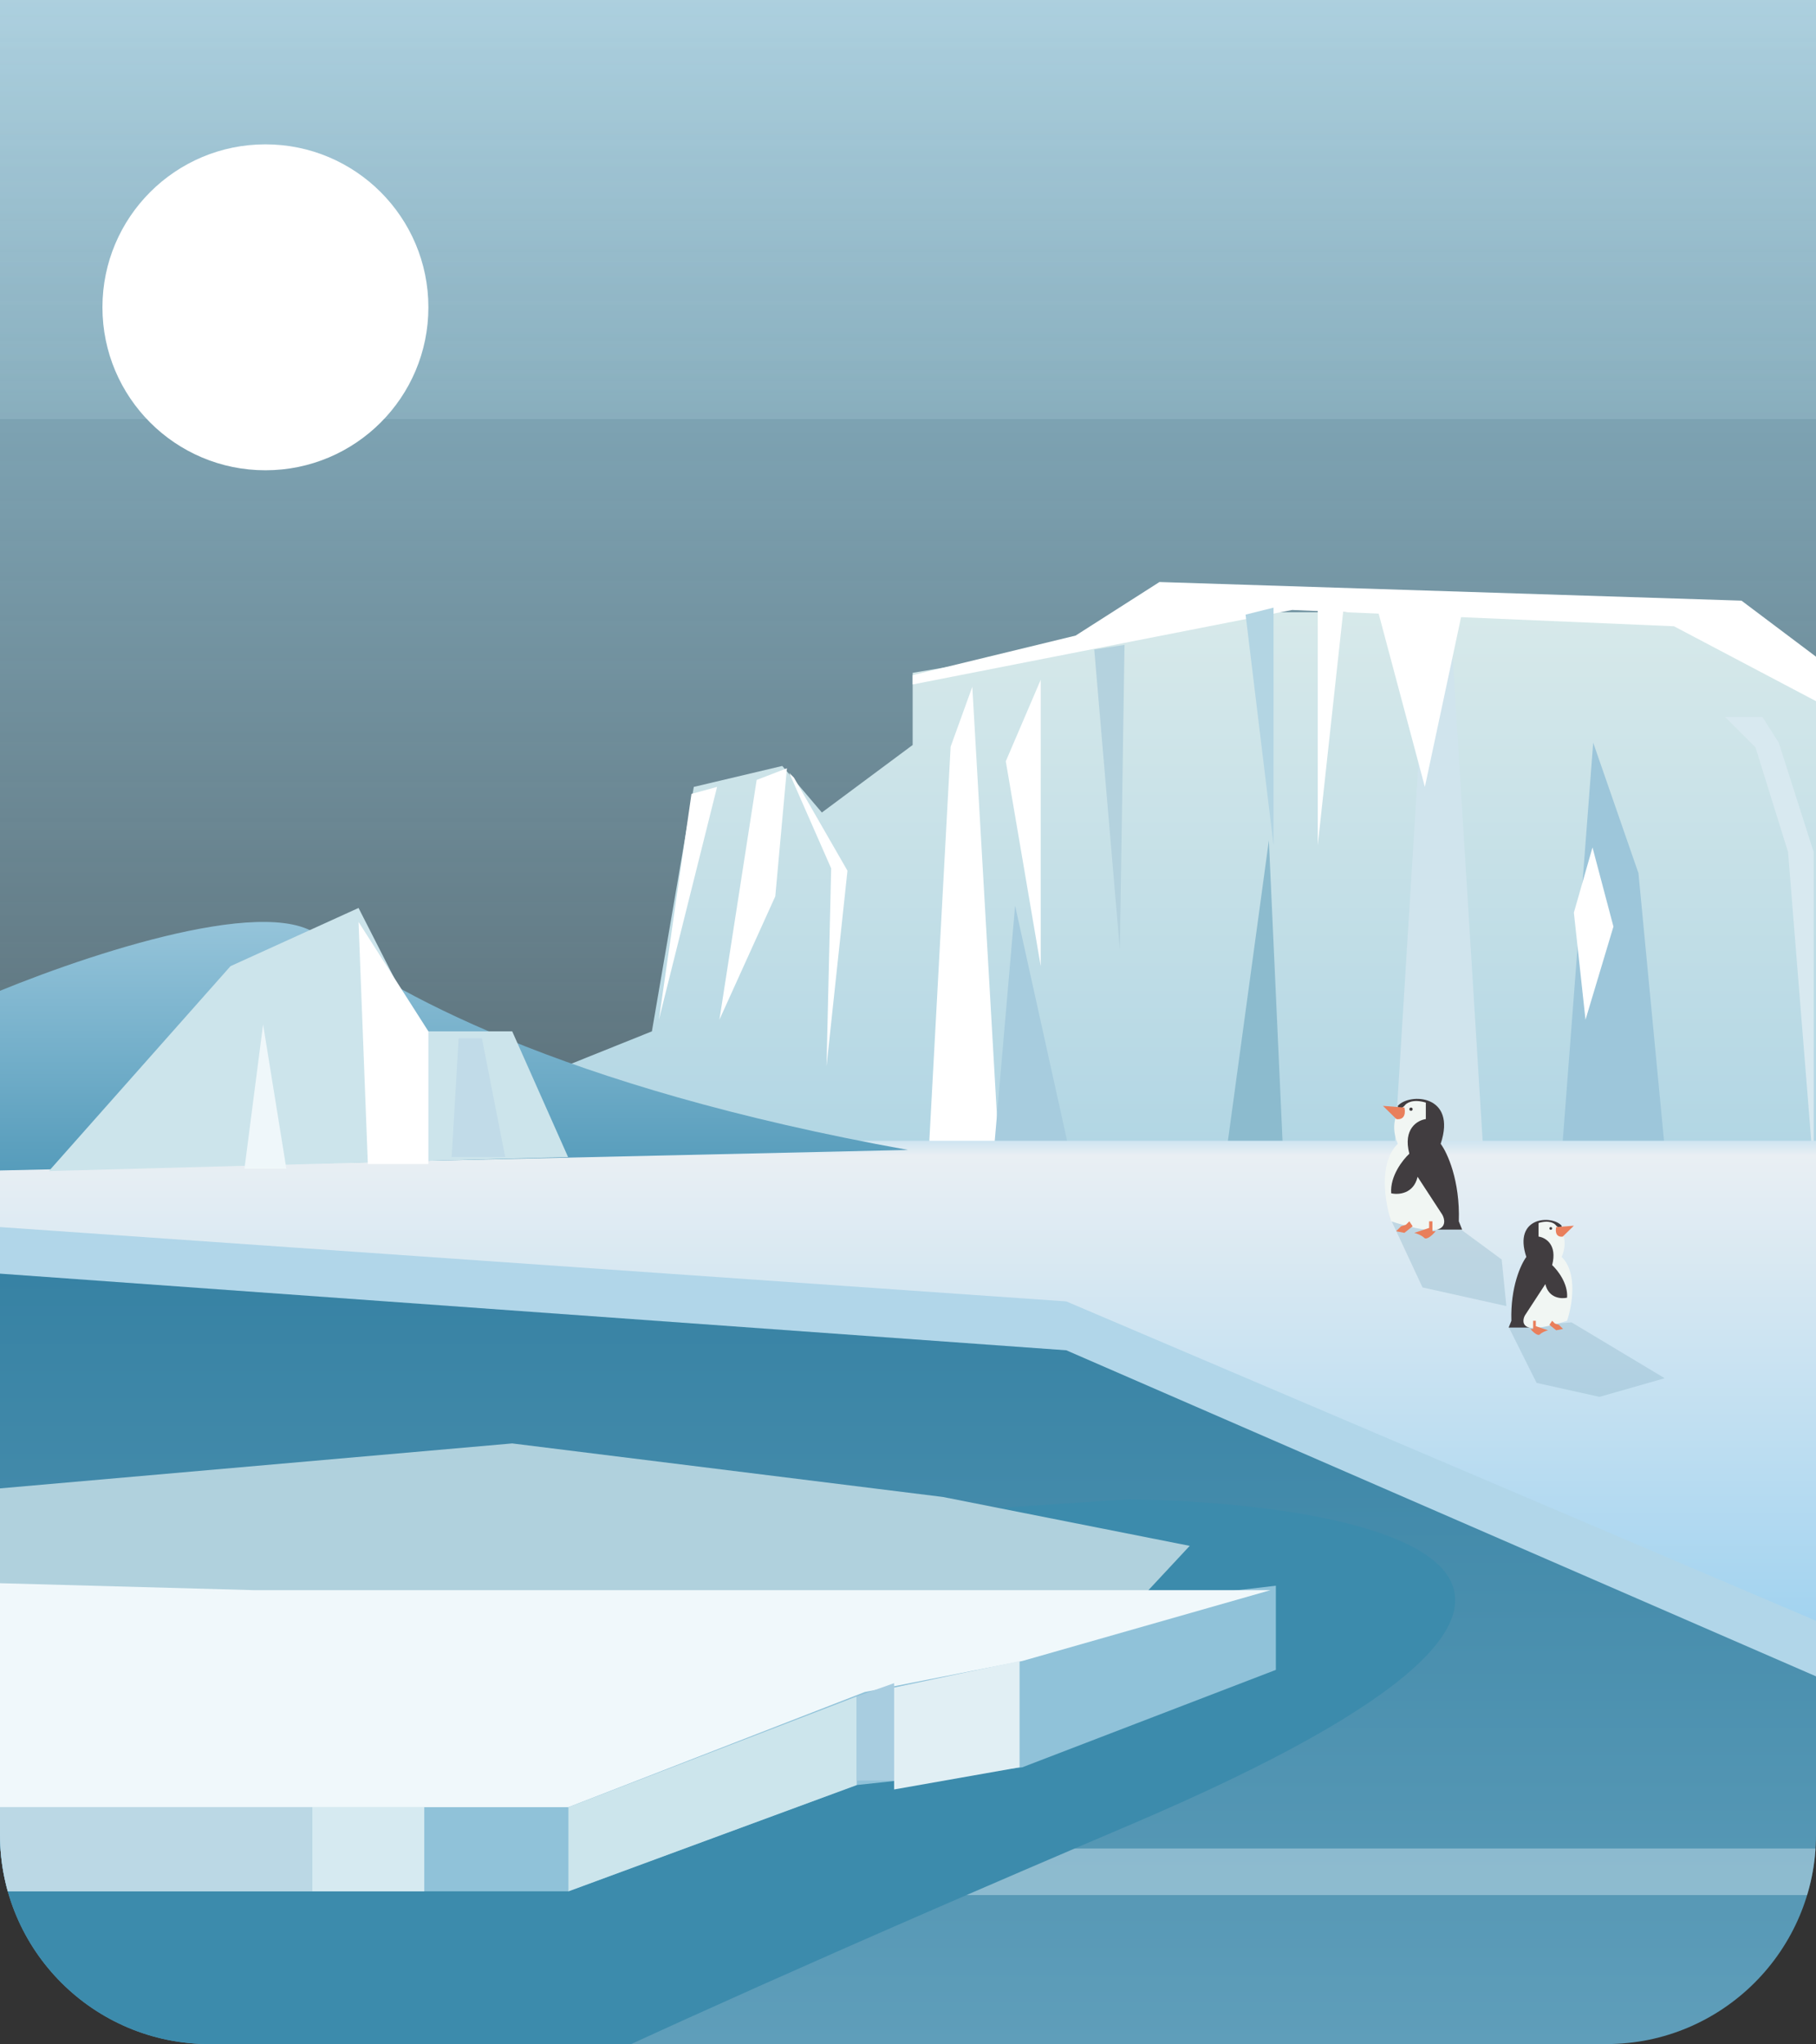 <svg width="390" height="439" viewBox="0 0 390 439" fill="none" xmlns="http://www.w3.org/2000/svg">
<rect x="0" y="0" width="390" height="439" fill="#333333" stroke="none"/>
<g clip-path="url(#clip0_21_39)">
<path d="M0 0H390V394C390 418.853 369.853 439 345 439H45C20.147 439 0 418.853 0 394V0Z" fill="url(#paint0_linear_21_39)"/>
<rect width="390" height="90" fill="url(#paint1_linear_21_39)" fill-opacity="0.35"/>
<rect x="-30" y="262" width="426" height="177" fill="url(#paint2_linear_21_39)"/>
<rect x="205" y="397" width="390" height="10" fill="#C5DFEB" fill-opacity="0.5"/>
<path d="M242.5 322L-8 338.5L-65 471H72.5C76.333 467.167 115.7 446 242.5 392C369.3 338 295.333 322.833 242.5 322Z" fill="#3C8BAC"/>
<path d="M273 131.5L196 144.5V160L176.5 174.5L168 164.5L149 169L140 221.5L79 246H136.5H547.5V194L450.5 174.5H433L357.5 131.5H273Z" fill="url(#paint3_linear_21_39)"/>
<path d="M231 136.5L196 145V147L277.5 131L359.5 134.5L432.5 173L374 129L249 125L231 136.5Z" fill="white"/>
<path d="M182 187L170.5 167L169.5 166L178.5 186.5L177.5 229L182 187Z" fill="white"/>
<path d="M204.155 160.37L208.81 147.5L214.5 246.5H199.5L204.155 160.37Z" fill="white"/>
<path d="M216 163.5L223.5 146V207.5L216 163.5Z" fill="white"/>
<path d="M240.5 204L235 139.5L241.5 138.5L240.5 204Z" fill="#B4D2DE"/>
<path d="M218 194.5L229.5 246.5H213.5L218 194.5Z" fill="#A7CCDE"/>
<path d="M273.5 181.5L267.5 132L273.5 130.5V181.5Z" fill="#B3D5E3"/>
<path d="M272.5 180.5L263.5 246.5H275.5L272.5 180.5Z" fill="#8CBBCE"/>
<path d="M283 181.5L288.5 131H283V181.5Z" fill="white"/>
<path d="M306 141.5L299.5 246.5H318.5L312 141.5H306Z" fill="#D0E4ED"/>
<path d="M335.5 246.5L342.151 159.5L351.872 187.533L357.5 246.5H335.5Z" fill="#9DC6DA"/>
<path d="M377 160.5L370.5 154H378.5L382 159.5L389.5 183V251.5L384 183L377 160.5Z" fill="#D8E9F0"/>
<path d="M141.5 219L148.5 170.5L154 169L141.5 219Z" fill="white"/>
<path d="M154.5 219L162.5 167.5L169 165L166.5 192.5L154.5 219Z" fill="white"/>
<path d="M306 169L296 131.5H314L306 169Z" fill="white"/>
<path d="M338 196L342 182L346.5 199L340.5 219L338 196Z" fill="white"/>
<path d="M110 310L-21 321.5V372L81 380.5L235 354L255.5 332L202.5 321.5L110 310Z" fill="#B0D1DD"/>
<path d="M-293 410V390.976L-286.12 370.049L54.424 366.244L274 340.561V358.634L219.536 379.561L183.991 383.366L122.074 406.195H-56.224L-224.203 390.976L-293 410Z" fill="#90C2D9"/>
<path d="M-224.203 376.707L-292.427 391.927V332L54.424 341.512H272.853L219.536 356.732L185.711 363.39L122.074 388.122H-56.798L-224.203 376.707Z" fill="#F0F8FB"/>
<path d="M-43.612 406.195V388.122H67.036V406.195H-43.612Z" fill="#BBD8E5"/>
<path d="M91.115 406.195H67.036V388.122H91.115V406.195Z" fill="#D6EAF1"/>
<path d="M122.074 388.122V406.195L183.991 383.366V364.341L122.074 388.122Z" fill="#CCE5EC"/>
<path d="M192.017 361.488L183.991 364.341V382.415H192.017V361.488Z" fill="#A8CDE0"/>
<path d="M218.962 356.732V379.561L192.017 384.317V362.439L218.962 356.732Z" fill="#E1EFF4"/>
<path d="M223.5 284.5L-1 268.5V245H414.5V353H391L223.5 284.5Z" fill="url(#paint4_linear_21_39)"/>
<path d="M313 263.5L298.5 261.5L305.5 276.5L323.5 280.5L322.5 270.5L313 263.5Z" fill="#8EB5C9" fill-opacity="0.38"/>
<path d="M337.5 284L324 285L330 297L343.5 300L357.5 296L337.5 284Z" fill="#8EB5C9" fill-opacity="0.38"/>
<path d="M327.792 269.951C324.875 261.201 333.333 260.91 335.375 263.243L334.208 270.535L337.417 278.993L328.375 285.118H324L324.583 283.66C324.35 276.426 326.625 271.507 327.792 269.951Z" fill="#413D40"/>
<path d="M330.417 262.66C332.75 261.96 333.917 262.757 334.209 263.243C336.775 265.11 336.056 268.493 335.375 269.951C338.875 273.344 337.611 280.504 336.542 283.66C334.5 284.34 330.009 285.585 328.375 285.118C326.742 284.651 327.111 283.173 327.5 282.493L331.875 275.785C332.575 278.818 335.278 278.993 336.542 278.701C336.775 275.668 334.5 272.771 333.334 271.701C334.5 267.268 331.875 265.771 330.417 265.576V262.66Z" fill="#F1F6F3"/>
<path d="M335.612 265.583C334.033 265.776 334.016 264.304 334.208 263.535L338 263.243L335.612 265.583Z" fill="#E97F5C"/>
<path d="M329.25 285.41V283.951V283.66H329.833V284.826L332.458 285.701C332.069 285.799 331.175 286.11 330.708 286.576C330.242 287.043 329.153 285.993 328.667 285.41H329.25Z" fill="#E97F5C"/>
<path d="M332.75 284.535L333.333 283.66L333.917 284.243L334.792 284.535L335.667 285.41L334.208 285.701L332.75 284.535Z" fill="#E97F5C"/>
<circle cx="333.042" cy="263.826" r="0.292" fill="#413D40"/>
<path d="M309.396 245.655C312.938 235.03 302.667 234.676 300.187 237.509L301.604 246.363L297.708 256.634L308.688 264.072H314L313.292 262.301C313.575 253.518 310.812 247.544 309.396 245.655Z" fill="#413D40"/>
<path d="M306.208 236.801C303.375 235.951 301.958 236.919 301.604 237.509C298.488 239.776 299.361 243.884 300.188 245.655C295.938 249.775 297.472 258.469 298.771 262.301C301.25 263.127 306.704 264.639 308.688 264.072C310.671 263.505 310.222 261.711 309.75 260.884L304.438 252.739C303.588 256.422 300.306 256.634 298.771 256.28C298.488 252.597 301.25 249.079 302.667 247.78C301.25 242.397 304.438 240.579 306.208 240.343V236.801Z" fill="#F1F6F3"/>
<path d="M299.899 240.351C301.817 240.585 301.838 238.797 301.604 237.863L297 237.509L299.899 240.351Z" fill="#E97F5C"/>
<path d="M307.625 264.426V262.655V262.301H306.917V263.718L303.729 264.78C304.202 264.898 305.288 265.276 305.854 265.843C306.421 266.409 307.743 265.134 308.333 264.426H307.625Z" fill="#E97F5C"/>
<path d="M303.375 263.364L302.667 262.301L301.958 263.009L300.896 263.364L299.833 264.426L301.604 264.78L303.375 263.364Z" fill="#E97F5C"/>
<circle r="0.354" transform="matrix(-1 0 0 1 303.021 238.218)" fill="#413D40"/>
<circle cx="57" cy="66" r="35" fill="white"/>
<path d="M229 279.5L-0.5 263.5V273.5L229 290L398 363.5V351.5L229 279.5Z" fill="#B1D6E9"/>
<path d="M68.5 200.968C56.9 191.768 15.333 206.135 -4 214.468V251.468L195 246.968C120 233.468 83 212.468 68.5 200.968Z" fill="url(#paint5_linear_21_39)"/>
<path d="M49.5 207.5L10.5 251.5L122 248.5L110 221.5H90.5L77 195L49.5 207.5Z" fill="#CCE4EB"/>
<path d="M61.5 251L56.5 220L52.5 251H61.5Z" fill="#EFF7FA"/>
<path d="M79 250L77 198L92 221.5V250H79Z" fill="white"/>
<path d="M97 248.5L98.5 223H100H103.5L108.5 248.5H97Z" fill="#C1DBE8"/>
</g>
<defs>
<linearGradient id="paint0_linear_21_39" x1="195" y1="0" x2="195" y2="439" gradientUnits="userSpaceOnUse">
<stop stop-color="#90BFD3"/>
<stop offset="1" stop-color="#90BFD3" stop-opacity="0"/>
</linearGradient>
<linearGradient id="paint1_linear_21_39" x1="195" y1="0" x2="195" y2="90" gradientUnits="userSpaceOnUse">
<stop stop-color="#E1EFF4"/>
<stop offset="1" stop-color="#A6CCDA" stop-opacity="0.8"/>
</linearGradient>
<linearGradient id="paint2_linear_21_39" x1="183" y1="262" x2="183" y2="439" gradientUnits="userSpaceOnUse">
<stop stop-color="#3480A2"/>
<stop offset="1" stop-color="#5F9EBA"/>
</linearGradient>
<linearGradient id="paint3_linear_21_39" x1="313.25" y1="131.5" x2="313.25" y2="246" gradientUnits="userSpaceOnUse">
<stop stop-color="#D7E9EA"/>
<stop offset="1" stop-color="#B2D6E4"/>
</linearGradient>
<linearGradient id="paint4_linear_21_39" x1="206.75" y1="245" x2="206.75" y2="353" gradientUnits="userSpaceOnUse">
<stop stop-color="#CEE6F2"/>
<stop offset="0" stop-color="#CEE4F1"/>
<stop offset="0.029" stop-color="#E9EFF3"/>
<stop offset="0.956" stop-color="#A2D3F0"/>
</linearGradient>
<linearGradient id="paint5_linear_21_39" x1="95.5" y1="198" x2="95.5" y2="251.468" gradientUnits="userSpaceOnUse">
<stop stop-color="#95C4DA"/>
<stop offset="1" stop-color="#569CBB"/>
</linearGradient>
<clipPath id="clip0_21_39">
<path d="M0 0H390V394C390 418.853 369.853 439 345 439H45C20.147 439 0 418.853 0 394V0Z" fill="white"/>
</clipPath>
</defs>
</svg>
